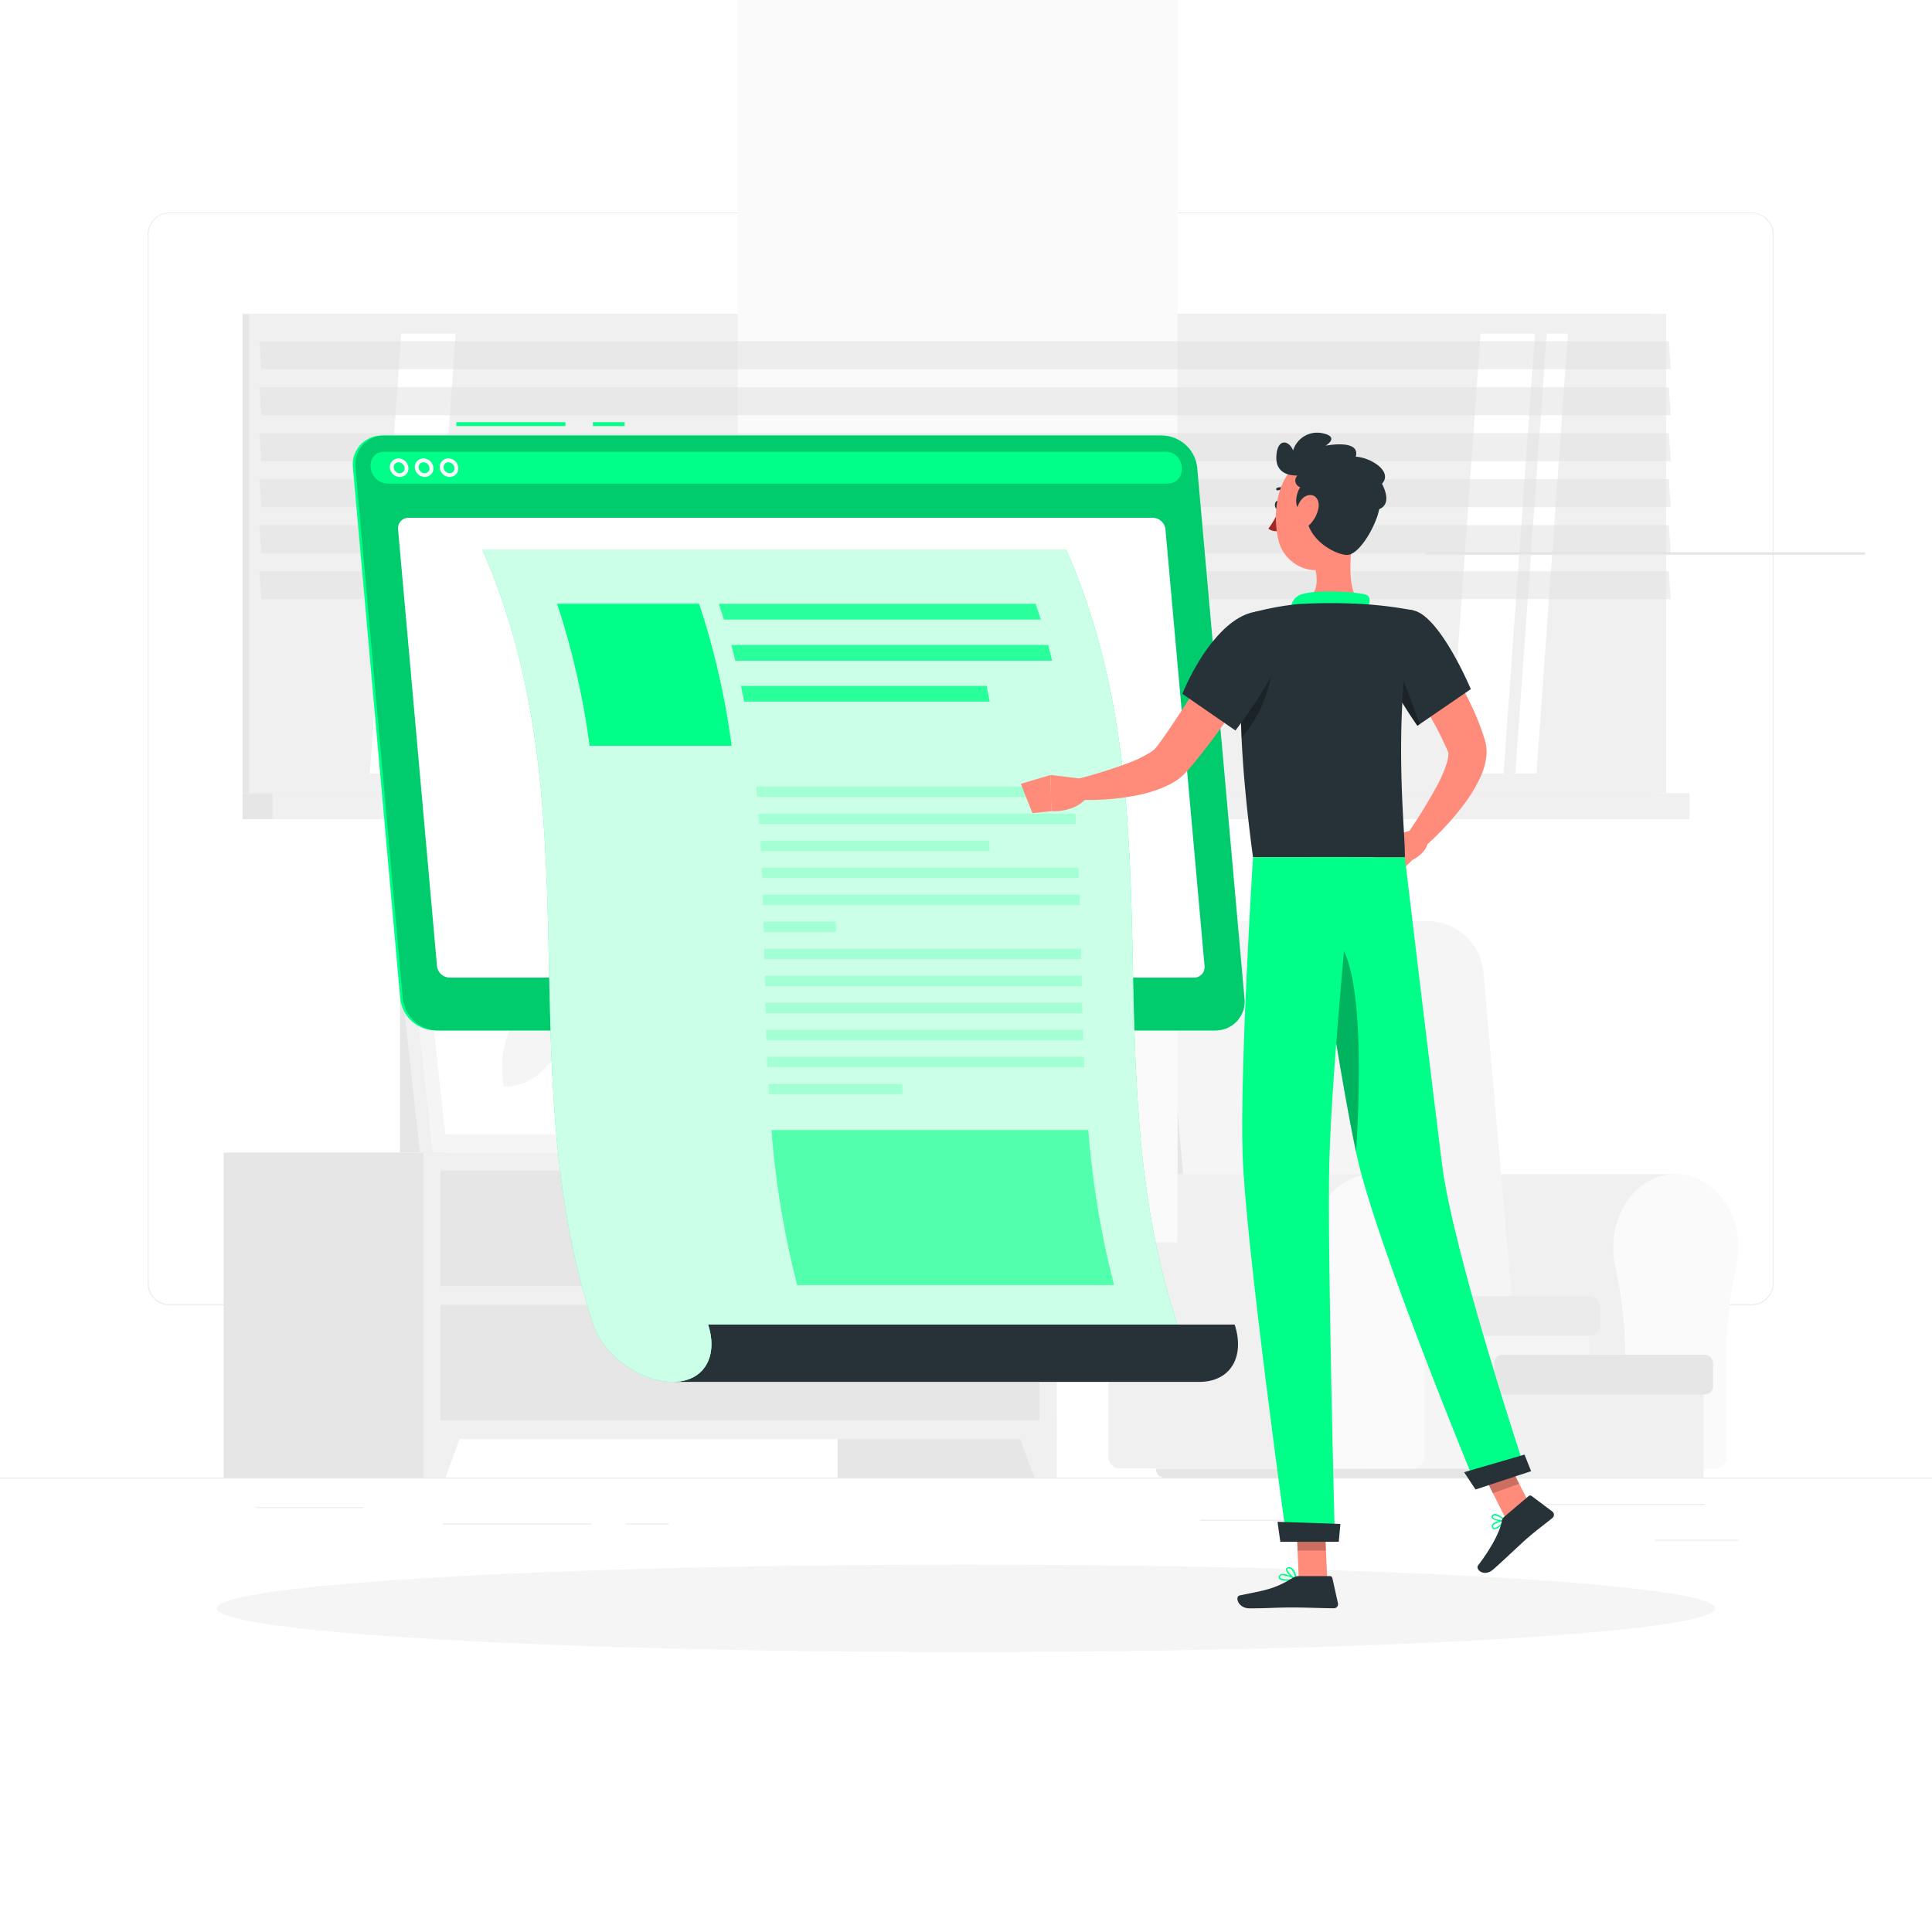 <svg class="animated" id="freepik_stories-wall-post" xmlns="http://www.w3.org/2000/svg" viewBox="0 0 500 500" version="1.1" xmlns:xlink="http://www.w3.org/1999/xlink" xmlns:svgjs="http://svgjs.com/svgjs"><style>svg#freepik_stories-wall-post:not(.animated) .animable {opacity: 0;}svg#freepik_stories-wall-post.animated #freepik--Post--inject-260 {animation: 3s Infinite  linear floating;animation-delay: 0s;}svg#freepik_stories-wall-post.animated #freepik--Character--inject-260 {animation: 3s Infinite  linear wind;animation-delay: 0s;}            @keyframes floating {                0% {                    opacity: 1;                    transform: translateY(0px);                }                50% {                    transform: translateY(-10px);                }                100% {                    opacity: 1;                    transform: translateY(0px);                }            }                    @keyframes wind {                0% {                    transform: rotate( 0deg );                }                25% {                    transform: rotate( 1deg );                }                75% {                    transform: rotate( -1deg );                }            }        </style><g id="freepik--background-complete--inject-260" class="animable" style="transform-origin: 250px 226.87px;"><rect y="382.4" width="500" height="0.25" style="fill: rgb(235, 235, 235); transform-origin: 250px 382.525px;" id="el2z2k2znclj" class="animable"></rect><rect x="428.22" y="398.49" width="21.68" height="0.25" style="fill: rgb(235, 235, 235); transform-origin: 439.06px 398.615px;" id="el7anji5qtq3u" class="animable"></rect><rect x="310.56" y="393.31" width="34.11" height="0.25" style="fill: rgb(235, 235, 235); transform-origin: 327.615px 393.435px;" id="elj63fo2ccebr" class="animable"></rect><rect x="396.59" y="389.21" width="44.53" height="0.25" style="fill: rgb(235, 235, 235); transform-origin: 418.855px 389.335px;" id="elctjxub3oud6" class="animable"></rect><rect x="161.88" y="394.25" width="11.14" height="0.25" style="fill: rgb(235, 235, 235); transform-origin: 167.45px 394.375px;" id="el6233djxwqib" class="animable"></rect><rect x="114.58" y="394.25" width="38.39" height="0.25" style="fill: rgb(235, 235, 235); transform-origin: 133.775px 394.375px;" id="ell258s6ezia" class="animable"></rect><rect x="66.31" y="390.03" width="27.7" height="0.25" style="fill: rgb(235, 235, 235); transform-origin: 80.16px 390.155px;" id="eld1m9txrsvdm" class="animable"></rect><path d="M237,337.8H43.92a5.71,5.71,0,0,1-5.71-5.71V60.66A5.71,5.71,0,0,1,43.92,55H237a5.71,5.71,0,0,1,5.71,5.71V332.09A5.71,5.71,0,0,1,237,337.8ZM43.92,55.2a5.47,5.47,0,0,0-5.46,5.46V332.09a5.47,5.47,0,0,0,5.46,5.46H237a5.47,5.47,0,0,0,5.46-5.46V60.66A5.47,5.47,0,0,0,237,55.2Z" style="fill: rgb(235, 235, 235); transform-origin: 140.46px 196.4px;" id="el1lt4upzao9i" class="animable"></path><path d="M453.31,337.8H260.21a5.72,5.72,0,0,1-5.71-5.71V60.66A5.72,5.72,0,0,1,260.21,55h193.1A5.71,5.71,0,0,1,459,60.66V332.09A5.71,5.71,0,0,1,453.31,337.8ZM260.21,55.2a5.47,5.47,0,0,0-5.46,5.46V332.09a5.47,5.47,0,0,0,5.46,5.46h193.1a5.47,5.47,0,0,0,5.46-5.46V60.66a5.47,5.47,0,0,0-5.46-5.46Z" style="fill: rgb(235, 235, 235); transform-origin: 356.75px 196.4px;" id="el88ms2y3c2eb" class="animable"></path><path d="M390.38,303.86h0c-.37,0-.75,0-1.13,0-8,.65-14.54,8.3-15.05,17.73a22,22,0,0,0,.52,6.18,110.87,110.87,0,0,1,2.54,24.77v24.31a3,3,0,0,0,2.73,3.19h53.66V303.86Z" style="fill: rgb(240, 240, 240); transform-origin: 403.907px 341.95px;" id="elgluure1qk1n" class="animable"></path><path d="M449.87,322.87c0-10.94-7.88-19.72-17.35-19-8,.65-14.54,8.3-15,17.73a22,22,0,0,0,.52,6.18,110.87,110.87,0,0,1,2.54,24.77v24.31a3,3,0,0,0,2.73,3.19h20.79a3,3,0,0,0,2.72-3.19V351.15a100.58,100.58,0,0,1,2.52-23.2A22.22,22.22,0,0,0,449.87,322.87Z" style="fill: rgb(250, 250, 250); transform-origin: 433.678px 341.939px;" id="elgo5mb6hzb5" class="animable"></path><rect x="354.67" y="336.98" width="56.64" height="43.1" style="fill: rgb(245, 245, 245); transform-origin: 382.99px 358.53px;" id="eld4kwnor9ned" class="animable"></rect><path d="M361.65,238.38H299.41a12,12,0,0,0-12.13,13.29l8.08,92.6h88.82l-8.08-92.6A14.79,14.79,0,0,0,361.65,238.38Z" style="fill: rgb(230, 230, 230); transform-origin: 335.695px 291.324px;" id="elf6j3q9eky8p" class="animable"></path><path d="M369.6,238.38h-56a11.82,11.82,0,0,0-12,13.1l8.1,92.79H392l-8.1-92.79A14.59,14.59,0,0,0,369.6,238.38Z" style="fill: rgb(245, 245, 245); transform-origin: 346.765px 291.324px;" id="el60dli9jhts9" class="animable"></path><path d="M358.33,335.43h52.94a2.85,2.85,0,0,1,2.85,2.85v4.59a2.85,2.85,0,0,1-2.85,2.85H358.33a.85.85,0,0,1-.85-.85v-8.58A.85.85,0,0,1,358.33,335.43Z" style="fill: rgb(235, 235, 235); transform-origin: 385.8px 340.575px;" id="elqr7mjx5gqnl" class="animable"></path><path d="M299.18,380.08H434.47a0,0,0,0,1,0,0v.18a2.14,2.14,0,0,1-2.14,2.14h-131a2.14,2.14,0,0,1-2.14-2.14v-.18A0,0,0,0,1,299.18,380.08Z" style="fill: rgb(230, 230, 230); transform-origin: 366.825px 381.24px;" id="el9w1v0k24r3j" class="animable"></path><path d="M300,303.86h0c-.37,0-.75,0-1.13,0-8,.65-14.54,8.3-15.05,17.73a22,22,0,0,0,.52,6.18,110.87,110.87,0,0,1,2.54,24.77v24.31a3,3,0,0,0,2.73,3.19h65.84V303.86Z" style="fill: rgb(240, 240, 240); transform-origin: 319.617px 341.95px;" id="elj0qoszrm7x9" class="animable"></path><path d="M371.66,322.87c0-10.94-7.88-19.72-17.35-19-8,.65-14.54,8.3-15.05,17.73a22,22,0,0,0,.52,6.18,110.87,110.87,0,0,1,2.54,24.77v24.31a3,3,0,0,0,2.73,3.19h20.79a3,3,0,0,0,2.72-3.19V351.15a101.13,101.13,0,0,1,2.51-23.2A21.68,21.68,0,0,0,371.66,322.87Z" style="fill: rgb(250, 250, 250); transform-origin: 355.442px 341.939px;" id="eli90cmc2xsot" class="animable"></path><rect x="389.14" y="352.17" width="51.74" height="30.23" style="fill: rgb(240, 240, 240); transform-origin: 415.01px 367.285px;" id="elb6xv1op4ao" class="animable"></rect><rect x="386.7" y="350.61" width="56.64" height="10.28" rx="2.12" style="fill: rgb(230, 230, 230); transform-origin: 415.02px 355.75px;" id="elvv8qe449tu" class="animable"></rect><rect x="103.51" y="247.1" width="13.2" height="51.17" style="fill: rgb(230, 230, 230); transform-origin: 110.11px 272.685px;" id="elaw2vou1jth" class="animable"></rect><polygon points="204.37 298.27 108.69 298.27 102.07 238.38 197.75 238.38 204.37 298.27" style="fill: rgb(240, 240, 240); transform-origin: 153.22px 268.325px;" id="elv7pbfrsmcpi" class="animable"></polygon><polygon points="209.12 298.27 111.99 298.27 105.37 238.38 202.5 238.38 209.12 298.27" style="fill: rgb(245, 245, 245); transform-origin: 157.245px 268.325px;" id="eljvex5xsjrjj" class="animable"></polygon><polygon points="115.26 293.55 109.69 243.1 199.23 243.1 204.81 293.55 115.26 293.55" style="fill: rgb(255, 255, 255); transform-origin: 157.25px 268.325px;" id="el4yzkblq1gvp" class="animable"></polygon><path d="M130.31,281.32l-.23-2.05c-1.4-12.66,6.5-23.94,16.77-23.94h0l.23,2c1.4,12.66-6.51,23.94-16.77,23.94Z" style="fill: rgb(245, 245, 245); transform-origin: 138.58px 268.325px;" id="elvsunnleejn" class="animable"></path><path d="M149.89,281.32l-.23-2.05c-1.4-12.66,6.5-23.94,16.77-23.94h0l.23,2c1.4,12.66-6.51,23.94-16.77,23.94Z" style="fill: rgb(245, 245, 245); transform-origin: 158.16px 268.325px;" id="el4ci6vh25t64" class="animable"></path><path d="M169.47,281.32l-.23-2.05c-1.4-12.66,6.51-23.94,16.77-23.94h0l.23,2c1.4,12.66-6.51,23.94-16.77,23.94Z" style="fill: rgb(245, 245, 245); transform-origin: 177.74px 268.325px;" id="elcrxito7rqb7" class="animable"></path><rect x="216.75" y="298.27" width="56.69" height="84.13" style="fill: rgb(230, 230, 230); transform-origin: 245.095px 340.335px;" id="el7j35qu8gw6s" class="animable"></rect><polygon points="267.73 382.4 273.43 382.4 273.43 366.18 261.75 366.18 267.73 382.4" style="fill: rgb(240, 240, 240); transform-origin: 267.59px 374.29px;" id="elnoave0umy7o" class="animable"></polygon><rect x="57.87" y="298.27" width="56.69" height="84.13" style="fill: rgb(230, 230, 230); transform-origin: 86.215px 340.335px;" id="elq2qnetzcsz" class="animable"></rect><rect x="109.58" y="298.27" width="163.85" height="74.18" style="fill: rgb(240, 240, 240); transform-origin: 191.505px 335.36px;" id="elwnazkkuic6j" class="animable"></rect><polygon points="115.28 382.4 109.58 382.4 109.58 366.18 121.26 366.18 115.28 382.4" style="fill: rgb(240, 240, 240); transform-origin: 115.42px 374.29px;" id="elb3vzjwzhwij" class="animable"></polygon><rect x="114.01" y="302.91" width="155" height="29.93" style="fill: rgb(230, 230, 230); transform-origin: 191.51px 317.875px;" id="eluizr4nkzeea" class="animable"></rect><path d="M201.85,312.21H181.17A32.7,32.7,0,0,1,157.43,302h68.16A32.7,32.7,0,0,1,201.85,312.21Z" style="fill: rgb(240, 240, 240); transform-origin: 191.51px 307.105px;" id="eliotehnbkte" class="animable"></path><rect x="114.01" y="337.68" width="155" height="29.93" style="fill: rgb(230, 230, 230); transform-origin: 191.51px 352.645px;" id="el690rlwvrs39" class="animable"></rect><path d="M201.85,347H181.17a32.7,32.7,0,0,1-23.74-10.21h68.16A32.7,32.7,0,0,1,201.85,347Z" style="fill: rgb(240, 240, 240); transform-origin: 191.51px 341.895px;" id="el4qfdfb46j78" class="animable"></path><rect x="62.78" y="81.25" width="364.77" height="124" style="fill: rgb(230, 230, 230); transform-origin: 245.165px 143.25px;" id="elmo6dyqdu9lj" class="animable"></rect><rect x="64.47" y="81.25" width="366.71" height="124" style="fill: rgb(240, 240, 240); transform-origin: 247.825px 143.25px;" id="el77twqqb11w4" class="animable"></rect><rect x="62.78" y="205.25" width="364.77" height="6.75" style="fill: rgb(230, 230, 230); transform-origin: 245.165px 208.625px;" id="elwf8fo5j2js" class="animable"></rect><rect x="70.52" y="205.25" width="366.71" height="6.75" style="fill: rgb(240, 240, 240); transform-origin: 253.875px 208.625px;" id="eliu7pmlf7xzi" class="animable"></rect><g id="el0gu4opbm142g"><rect x="190.91" y="-35.02" width="113.84" height="356.54" style="fill: rgb(250, 250, 250); transform-origin: 247.83px 143.25px; transform: rotate(90deg);" class="animable"></rect></g><polygon points="375.04 200.17 383.18 86.33 397.26 86.33 389.12 200.17 375.04 200.17" style="fill: rgb(255, 255, 255); transform-origin: 386.15px 143.25px;" id="elotpvteinil" class="animable"></polygon><polygon points="95.72 200.17 103.86 86.33 117.94 86.33 109.81 200.17 95.72 200.17" style="fill: rgb(255, 255, 255); transform-origin: 106.83px 143.25px;" id="elel7gockx2y9" class="animable"></polygon><path d="M71.91,142.19a.38.38,0,0,1-.39-.39V89.64a.39.39,0,0,1,.39-.39.4.4,0,0,1,.39.39V141.8A.39.39,0,0,1,71.91,142.19Z" style="fill: rgb(240, 240, 240); transform-origin: 71.91px 115.72px;" id="elyt2uhiwuga8" class="animable"></path><polygon points="392.15 200.17 400.29 86.33 405.77 86.33 397.64 200.17 392.15 200.17" style="fill: rgb(255, 255, 255); transform-origin: 398.96px 143.25px;" id="elfons6hlikno" class="animable"></polygon><g id="el2vlyyk07g0u"><rect x="368.85" y="142.93" width="113.84" height="0.65" style="fill: rgb(230, 230, 230); transform-origin: 425.77px 143.255px; transform: rotate(90deg);" class="animable"></rect></g><g id="elqtx3v6n9jnk"><polygon points="432.38 95.55 67.61 95.55 67.14 88.31 431.91 88.31 432.38 95.55" style="fill: rgb(224, 224, 224); opacity: 0.5; transform-origin: 249.76px 91.93px;" class="animable"></polygon></g><g id="el5pmb9fizdiq"><polygon points="432.38 107.45 67.61 107.45 67.14 100.21 431.91 100.21 432.38 107.45" style="fill: rgb(224, 224, 224); opacity: 0.5; transform-origin: 249.76px 103.83px;" class="animable"></polygon></g><g id="eluhrfhoju3u"><polygon points="432.38 119.35 67.61 119.35 67.14 112.11 431.91 112.11 432.38 119.35" style="fill: rgb(224, 224, 224); opacity: 0.5; transform-origin: 249.76px 115.73px;" class="animable"></polygon></g><g id="eluu8833kdeg"><polygon points="432.38 131.25 67.61 131.25 67.14 124.01 431.91 124.01 432.38 131.25" style="fill: rgb(224, 224, 224); opacity: 0.5; transform-origin: 249.76px 127.63px;" class="animable"></polygon></g><g id="el7feuxep154f"><polygon points="432.38 143.15 67.61 143.15 67.14 135.91 431.91 135.91 432.38 143.15" style="fill: rgb(224, 224, 224); opacity: 0.5; transform-origin: 249.76px 139.53px;" class="animable"></polygon></g><g id="el2grncpszq3d"><polygon points="432.38 155.04 67.61 155.04 67.14 147.81 431.91 147.81 432.38 155.04" style="fill: rgb(224, 224, 224); opacity: 0.5; transform-origin: 249.76px 151.425px;" class="animable"></polygon></g></g><g id="freepik--Shadow--inject-260" class="animable" style="transform-origin: 250px 416.24px;"><ellipse id="freepik--path--inject-260" cx="250" cy="416.24" rx="193.89" ry="11.32" style="fill: rgb(245, 245, 245); transform-origin: 250px 416.24px;" class="animable"></ellipse></g><g id="freepik--Post--inject-260" class="animable" style="transform-origin: 206.696px 233.445px;"><rect x="153.44" y="109.26" width="8.22" height="1" style="fill: rgb(0, 255, 136); transform-origin: 157.55px 109.76px;" id="elkyf53g5pa6q" class="animable"></rect><rect x="118.11" y="109.26" width="28.22" height="1" style="fill: rgb(0, 255, 136); transform-origin: 132.22px 109.76px;" id="el9ujytbnuhmo" class="animable"></rect><path d="M112.58,266.67h201.3a7.47,7.47,0,0,0,7.54-8.28L309.18,121a9.27,9.27,0,0,0-9-8.28H98.87A7.47,7.47,0,0,0,91.33,121l12.24,137.35A9.25,9.25,0,0,0,112.58,266.67Z" style="fill: rgb(0, 255, 136); transform-origin: 206.375px 189.695px;" id="elw79ylaeppbo" class="animable"></path><path d="M113.23,266.67H314.52a7.46,7.46,0,0,0,7.54-8.28L309.83,121a9.28,9.28,0,0,0-9-8.28H99.51A7.48,7.48,0,0,0,92,121l12.24,137.35A9.27,9.27,0,0,0,113.23,266.67Z" style="fill: rgb(0, 255, 136); transform-origin: 207.031px 189.695px;" id="elt2w1ycctz4o" class="animable"></path><g id="elabeekanl6el"><path d="M113.23,266.67H314.52a7.46,7.46,0,0,0,7.54-8.28L309.83,121a9.28,9.28,0,0,0-9-8.28H99.51A7.48,7.48,0,0,0,92,121l12.24,137.35A9.27,9.27,0,0,0,113.23,266.67Z" style="opacity: 0.2; transform-origin: 207.031px 189.695px;" class="animable"></path></g><path d="M301.18,116.9H99.88c-.22,0-.45,0-.67,0-5.14.42-3.95,8.25,1.24,8.25H302.09c5.19,0,5-7.83-.23-8.25C301.63,116.91,301.41,116.9,301.18,116.9Z" style="fill: rgb(0, 255, 136); transform-origin: 200.894px 121.025px;" id="elun38owlpaam" class="animable"></path><path d="M103.47,123.44a2.64,2.64,0,0,1-2.57-2.35,2.28,2.28,0,0,1,.57-1.73,2.22,2.22,0,0,1,1.66-.72,2.62,2.62,0,0,1,2.56,2.36,2.2,2.2,0,0,1-2.22,2.44Zm-.34-3.8a1.24,1.24,0,0,0-.92.39,1.28,1.28,0,0,0-.31,1,1.61,1.61,0,0,0,1.57,1.44,1.24,1.24,0,0,0,.92-.39,1.27,1.27,0,0,0,.31-1h0A1.62,1.62,0,0,0,103.13,119.64Z" style="fill: rgb(250, 250, 250); transform-origin: 103.297px 121.04px;" id="eloj8aai0l5w8" class="animable"></path><path d="M109.92,123.44a2.63,2.63,0,0,1-2.56-2.35,2.22,2.22,0,0,1,2.23-2.45,2.64,2.64,0,0,1,2.56,2.36h0a2.18,2.18,0,0,1-.57,1.72A2.22,2.22,0,0,1,109.92,123.44Zm-.33-3.8a1.22,1.22,0,0,0-.92.39,1.25,1.25,0,0,0-.32,1,1.62,1.62,0,0,0,1.57,1.44,1.22,1.22,0,0,0,.92-.39,1.2,1.2,0,0,0,.31-1h0A1.61,1.61,0,0,0,109.59,119.64Z" style="fill: rgb(250, 250, 250); transform-origin: 109.755px 121.04px;" id="eljm2thq18ne" class="animable"></path><path d="M116.38,123.44a2.64,2.64,0,0,1-2.57-2.35,2.28,2.28,0,0,1,.57-1.73,2.22,2.22,0,0,1,1.66-.72,2.64,2.64,0,0,1,2.57,2.36h0a2.26,2.26,0,0,1-.57,1.72A2.22,2.22,0,0,1,116.38,123.44Zm-.34-3.8a1.24,1.24,0,0,0-.92.39,1.28,1.28,0,0,0-.31,1,1.61,1.61,0,0,0,1.57,1.44,1.24,1.24,0,0,0,.92-.39,1.27,1.27,0,0,0,.31-1h0A1.62,1.62,0,0,0,116,119.64Z" style="fill: rgb(250, 250, 250); transform-origin: 116.21px 121.04px;" id="elm5tzyjwlz0i" class="animable"></path><path d="M116.36,253H309a2.71,2.71,0,0,0,2.74-3L301.62,137a3.35,3.35,0,0,0-3.27-3H105.76a2.71,2.71,0,0,0-2.74,3l10.07,113A3.35,3.35,0,0,0,116.36,253Z" style="fill: rgb(255, 255, 255); transform-origin: 207.38px 193.5px;" id="elcox0y5wq6w6" class="animable"></path><path d="M183.25,342.8c2.68,8.19-1,14.83-9.16,14.83H310.37c8.2,0,11.84-6.64,9.16-14.83Z" style="fill: rgb(38, 50, 56); transform-origin: 247.245px 350.215px;" id="elo747f4vlj8p" class="animable"></path><path d="M124.89,142.35C154.1,209.17,131.51,276,153.58,342.8h0c2.69,8.19,12.33,14.83,20.51,14.83s11.84-6.64,9.16-14.83H304.7c-22.08-66.82.51-133.63-28.7-200.45Z" style="fill: rgb(0, 255, 136); transform-origin: 214.795px 249.99px;" id="eluz613ryai4c" class="animable"></path><g id="elxtxcz8ahed"><path d="M124.89,142.35C154.1,209.17,131.51,276,153.58,342.8h0c2.69,8.19,12.33,14.83,20.51,14.83s11.84-6.64,9.16-14.83H304.7c-22.08-66.82.51-133.63-28.7-200.45Z" style="fill: rgb(255, 255, 255); opacity: 0.8; transform-origin: 214.795px 249.99px;" class="animable"></path></g><path d="M189.33,193H152.58a199.61,199.61,0,0,0-8.41-36.75h36.75A199.61,199.61,0,0,1,189.33,193Z" style="fill: rgb(0, 255, 136); transform-origin: 166.75px 174.625px;" id="elezdpvt6alf" class="animable"></path><g id="elamn32xdyxkb"><path d="M288.32,332.58h-82a232.52,232.52,0,0,1-6.67-40.12h82A232.52,232.52,0,0,0,288.32,332.58Z" style="fill: rgb(0, 255, 136); opacity: 0.6; transform-origin: 243.985px 312.52px;" class="animable"></path></g><g id="el6utdzq6wkzt"><g style="opacity: 0.8; transform-origin: 229.16px 168.925px;" class="animable"><path d="M269.35,160.35h-82q-.63-2-1.32-4.08h82Q268.72,158.31,269.35,160.35Z" style="fill: rgb(0, 255, 136); transform-origin: 227.69px 158.31px;" id="el7ki8e3r4ym" class="animable"></path><path d="M272.29,171h-82q-.51-2-1-4.08h82Q271.78,168.93,272.29,171Z" style="fill: rgb(0, 255, 136); transform-origin: 230.79px 168.96px;" id="ely43ncdsj4yi" class="animable"></path><path d="M256.14,181.58H192.59c-.26-1.36-.53-2.72-.82-4.08h63.56Q255.75,179.54,256.14,181.58Z" style="fill: rgb(0, 255, 136); transform-origin: 223.955px 179.54px;" id="elvzz4i5mkb3r" class="animable"></path></g></g><g id="elo8df4bft9z"><g style="opacity: 0.2; transform-origin: 238.145px 243.385px;" class="animable"><path d="M277.93,206.26h-82c-.08-.89-.16-1.79-.25-2.69h82C277.77,204.47,277.85,205.37,277.93,206.26Z" style="fill: rgb(0, 255, 136); transform-origin: 236.805px 204.915px;" id="elago9766be5h" class="animable"></path><path d="M278.49,213.26h-82c-.06-.9-.13-1.8-.2-2.69h82C278.36,211.46,278.43,212.36,278.49,213.26Z" style="fill: rgb(0, 255, 136); transform-origin: 237.39px 211.915px;" id="el08plii9138u" class="animable"></path><path d="M256.14,220.25H196.91c0-.9-.09-1.79-.15-2.69H256Z" style="fill: rgb(0, 255, 136); transform-origin: 226.45px 218.905px;" id="elhclhtuvv0s" class="animable"></path><path d="M279.23,227.24h-82c0-.89-.07-1.79-.11-2.69h82C279.16,225.45,279.2,226.35,279.23,227.24Z" style="fill: rgb(0, 255, 136); transform-origin: 238.175px 225.895px;" id="elgmjobm0yj87" class="animable"></path><path d="M279.47,234.24h-82c0-.9-.05-1.8-.08-2.69h82C279.42,232.44,279.45,233.34,279.47,234.24Z" style="fill: rgb(0, 255, 136); transform-origin: 238.43px 232.895px;" id="eltodc8ooo1rm" class="animable"></path><path d="M216.38,241.23H197.66c0-.9,0-1.79-.07-2.69h18.72C216.34,239.44,216.36,240.34,216.38,241.23Z" style="fill: rgb(0, 255, 136); transform-origin: 206.985px 239.885px;" id="elyfeoqpdkol" class="animable"></path><path d="M279.81,248.23h-82c0-.9,0-1.8-.05-2.69h82C279.78,246.43,279.79,247.33,279.81,248.23Z" style="fill: rgb(0, 255, 136); transform-origin: 238.785px 246.885px;" id="elztafk7jz1s" class="animable"></path><path d="M280,255.22H198l-.06-2.69h82Z" style="fill: rgb(0, 255, 136); transform-origin: 238.97px 253.875px;" id="eljsea8hqeffm" class="animable"></path><path d="M280.13,262.21h-82c0-.89,0-1.79-.07-2.69h82C280.08,260.42,280.1,261.32,280.13,262.21Z" style="fill: rgb(0, 255, 136); transform-origin: 239.095px 260.865px;" id="elvdoqtxid8vn" class="animable"></path><path d="M280.34,269.21h-82l-.09-2.69h82Z" style="fill: rgb(0, 255, 136); transform-origin: 239.295px 267.865px;" id="el105uixihbevg" class="animable"></path><path d="M280.61,276.2h-82c0-.89-.08-1.79-.11-2.69h82C280.53,274.41,280.57,275.31,280.61,276.2Z" style="fill: rgb(0, 255, 136); transform-origin: 239.555px 274.855px;" id="el123qgzoq5grf" class="animable"></path><path d="M233.59,283.2H199l-.15-2.69h34.61Z" style="fill: rgb(0, 255, 136); transform-origin: 216.22px 281.855px;" id="elwtfxbwkh09m" class="animable"></path></g></g></g><g id="freepik--Character--inject-260" class="animable animator-active" style="transform-origin: 333.172px 264.106px;"><path d="M368.31,162.92c.9,1.09,1.66,2.07,2.43,3.13s1.52,2.09,2.25,3.16c1.47,2.13,2.86,4.3,4.17,6.55s2.57,4.54,3.68,6.94a61,61,0,0,1,3,7.47l.32,1,.08.24.12.42a6.71,6.71,0,0,1,.21.92,11.22,11.22,0,0,1,.07,3.25,17.64,17.64,0,0,1-1.39,4.84A37.59,37.59,0,0,1,379,208a73.64,73.64,0,0,1-10.61,11.39l-4.06-3.73a136.24,136.24,0,0,0,7.51-12.2,34.33,34.33,0,0,0,2.6-6,8.14,8.14,0,0,0,.41-2.36c0-.27,0-.46-.08-.46s0,0,0,0,0,.06,0,0l-.08-.19-.33-.77a86.38,86.38,0,0,0-6.62-12.18c-1.26-2-2.6-4-4-5.91s-2.81-3.93-4.14-5.71Z" style="fill: rgb(255, 139, 123); transform-origin: 372.163px 191.155px;" id="elo7vsib2pej" class="animable"></path><path d="M366.85,214.41l-6.7,1.94,5.34,6.25s4.51-2.14,4.05-5.67Z" style="fill: rgb(255, 139, 123); transform-origin: 364.861px 218.505px;" id="el8zx9l1vn1s6" class="animable"></path><polygon points="355.35 221.72 361.42 226.56 365.49 222.6 360.15 216.35 355.35 221.72" style="fill: rgb(255, 139, 123); transform-origin: 360.42px 221.455px;" id="el4zw73ee036t" class="animable"></polygon><path d="M331.33,130.69c0,.6-.31,1.08-.7,1.08s-.7-.48-.7-1.08.31-1.07.7-1.07S331.33,130.1,331.33,130.69Z" style="fill: rgb(38, 50, 56); transform-origin: 330.63px 130.695px;" id="elvdtxuy4q5r" class="animable"></path><path d="M331.07,131.77a21.34,21.34,0,0,1-2.83,5.06,3.43,3.43,0,0,0,2.83.54Z" style="fill: rgb(160, 39, 36); transform-origin: 329.655px 134.621px;" id="el5zs5si1ea2w" class="animable"></path><path d="M333.43,127.41a.31.31,0,0,1-.2-.07,2.82,2.82,0,0,0-2.48-.45.35.35,0,0,1-.45-.2.36.36,0,0,1,.2-.45,3.45,3.45,0,0,1,3.13.54.34.34,0,0,1,.08.49A.35.35,0,0,1,333.43,127.41Z" style="fill: rgb(38, 50, 56); transform-origin: 332.03px 126.744px;" id="elswk5wgnph5a" class="animable"></path><path d="M350.45,137.52c-1.05,5.38-2.1,15.23,1.66,18.81,0,0-1.47,5.45-11.46,5.45-11,0-5.24-5.45-5.24-5.45,6-1.43,5.83-5.87,4.79-10.05Z" style="fill: rgb(255, 139, 123); transform-origin: 343.006px 149.65px;" id="el5zskzqsbueb" class="animable"></path><path d="M353.55,158.2c.79-1.72,1.65-3.7-.14-4.32-2-.68-12.77-1.37-16.49-.09a3.85,3.85,0,0,0-2.67,4.78Z" style="fill: rgb(0, 255, 136); transform-origin: 344.282px 155.821px;" id="elzkyxng1qxh" class="animable"></path><path d="M388.26,395a2.33,2.33,0,0,1-1.66.77c-.19,0-.43-.18-.52-.63a.79.79,0,0,1,.15-.66c.65-.89,3.1-1.14,3.2-1.15a.16.16,0,0,1,.17.08.17.17,0,0,1,0,.19A8.94,8.94,0,0,1,388.26,395Zm-1.6-.47-.15.15a.47.47,0,0,0-.09.39c.06.32.21.35.26.36.5.11,1.65-.85,2.37-1.7A5.74,5.74,0,0,0,386.66,394.55Z" style="fill: rgb(0, 255, 136); transform-origin: 387.845px 394.549px;" id="elo017ha5yx5o" class="animable"></path><path d="M389.56,393.65l-.07,0c-.85.18-3-.1-3.42-.82a.57.57,0,0,1,.12-.71,1,1,0,0,1,.71-.31c1.11,0,2.61,1.48,2.67,1.55a.16.16,0,0,1,.05.17A.16.16,0,0,1,389.56,393.65Zm-3.05-1.31-.06.06c-.16.16-.1.26-.08.3.24.42,1.74.75,2.69.69a4.25,4.25,0,0,0-2.15-1.19A.61.61,0,0,0,386.51,392.34Z" style="fill: rgb(0, 255, 136); transform-origin: 387.811px 392.756px;" id="el1uw7gajura5" class="animable"></path><path d="M333.18,409.11c-.94,0-1.85-.13-2.16-.55a.66.66,0,0,1,0-.76.92.92,0,0,1,.56-.41c1.22-.33,3.79,1.13,3.89,1.2a.16.16,0,0,1,.09.18.18.18,0,0,1-.14.14A13.29,13.29,0,0,1,333.18,409.11ZM332,407.69a1.15,1.15,0,0,0-.33,0,.51.51,0,0,0-.34.24c-.13.22-.08.33,0,.39.34.47,2.2.48,3.57.29A7.87,7.87,0,0,0,332,407.69Z" style="fill: rgb(0, 255, 136); transform-origin: 333.232px 408.226px;" id="elc3bkb6rp3vr" class="animable"></path><path d="M335.4,408.91h-.07c-.89-.4-2.65-2-2.51-2.82,0-.2.17-.44.65-.49a1.3,1.3,0,0,1,1,.3c.94.77,1.13,2.75,1.14,2.83a.17.17,0,0,1-.07.16A.19.19,0,0,1,335.4,408.91Zm-1.79-3h-.11c-.31,0-.33.15-.34.19-.08.5,1.11,1.75,2,2.29a4.08,4.08,0,0,0-1-2.26A.94.94,0,0,0,333.61,405.93Z" style="fill: rgb(0, 255, 136); transform-origin: 334.212px 407.253px;" id="elezylbcxisai" class="animable"></path><polygon points="343.48 408.74 336.13 408.74 335.4 391.73 342.74 391.73 343.48 408.74" style="fill: rgb(255, 139, 123); transform-origin: 339.44px 400.235px;" id="elqflr39efu2" class="animable"></polygon><polygon points="396.98 391.51 389.87 393.36 382 377.84 389.11 375.98 396.98 391.51" style="fill: rgb(255, 139, 123); transform-origin: 389.49px 384.67px;" id="eldrsx9neqrzt" class="animable"></polygon><path d="M389.32,392.52l6.29-5.34a.62.62,0,0,1,.8,0l5.33,4a1.07,1.07,0,0,1,0,1.69c-2.23,1.82-3.41,2.6-6.17,4.95-1.71,1.44-6.84,6.4-9.19,8.4s-4.63-.07-3.85-1.1c3.52-4.6,5.81-9.09,6.14-11.51A1.76,1.76,0,0,1,389.32,392.52Z" style="fill: rgb(38, 50, 56); transform-origin: 392.264px 397.046px;" id="el2wo1k2iz5sb" class="animable"></path><path d="M336.18,407.89h8a.65.65,0,0,1,.63.5l1.45,6.53a1.07,1.07,0,0,1-1.06,1.3c-2.89,0-7.08-.21-10.71-.21-4.26,0-6.11.23-11.1.23-3,0-3.85-3.05-2.59-3.33,5.74-1.25,8.62-1.39,13.59-4.45A3.41,3.41,0,0,1,336.18,407.89Z" style="fill: rgb(38, 50, 56); transform-origin: 333.261px 412.065px;" id="el5lllqyuuv94" class="animable"></path><path d="M325.93,172.65c-2.44,4.32-5,8.41-7.74,12.49s-5.64,8-8.82,11.89c-.39.49-.81,1-1.22,1.44l-.61.72-.31.36-.52.54a15,15,0,0,1-4.16,3,33.33,33.33,0,0,1-7.81,2.64A65.24,65.24,0,0,1,279.67,207l-.54-5.49a129.33,129.33,0,0,0,13.15-4.14,30.53,30.53,0,0,0,5.52-2.72,6.58,6.58,0,0,0,1.55-1.38l.85-1.16c.33-.46.67-.91,1-1.39,2.65-3.76,5.2-7.7,7.69-11.68s5-8,7.39-12Z" style="fill: rgb(255, 139, 123); transform-origin: 302.53px 187.037px;" id="elasyp9c56yan" class="animable"></path><path d="M365.87,158c6.89,1.58,14.78,20.35,14.78,20.35l-13.83,9.48a117.16,117.16,0,0,1-9.13-15.53C353.61,163.7,358.83,156.38,365.87,158Z" style="fill: rgb(38, 50, 56); transform-origin: 368.453px 172.802px;" id="elz7801qlv4b" class="animable"></path><g id="elswn8u5eqiss"><path d="M360.94,170l6.54,17.41-.65.45s-2.83-4-5.89-9.33Z" style="opacity: 0.3; transform-origin: 364.21px 178.93px;" class="animable"></path></g><path d="M324.72,158.37s-7.82,8.83-.44,63.5h39.29c.27-6-3.52-35.46,2.3-63.88a102.56,102.56,0,0,0-13.15-1.66,145.27,145.27,0,0,0-16.7,0A73.5,73.5,0,0,0,324.72,158.37Z" style="fill: rgb(38, 50, 56); transform-origin: 343.49px 188.98px;" id="el4qyrx8cpwh8" class="animable"></path><g id="el0iq5k6h5rsp8"><path d="M329.08,174.18A34.86,34.86,0,0,1,321.32,191c-.16-3.52-.22-6.68-.21-9.51Z" style="opacity: 0.3; transform-origin: 325.094px 182.59px;" class="animable"></path></g><path d="M332.47,164.33c1,6.95-12.74,24.72-12.74,24.72L306,179.57s3.81-9.79,10.25-16.21C323.55,156,331.41,156.76,332.47,164.33Z" style="fill: rgb(38, 50, 56); transform-origin: 319.261px 173.639px;" id="eli39yilpkqnp" class="animable"></path><path d="M279.57,201.49l-7.7-.93.21,9.38s6.06.52,9.36-3.7Z" style="fill: rgb(255, 139, 123); transform-origin: 276.655px 205.26px;" id="elduvxtaqwyj" class="animable"></path><polygon points="264.19 202.85 267.19 210.44 272.08 209.94 271.87 200.56 264.19 202.85" style="fill: rgb(255, 139, 123); transform-origin: 268.135px 205.5px;" id="ele4ridogo7gs" class="animable"></polygon><g id="el9iqn1ot5uau"><polygon points="335.4 391.73 335.81 401.29 343.16 401.29 342.75 391.73 335.4 391.73" style="opacity: 0.2; transform-origin: 339.28px 396.51px;" class="animable"></polygon></g><g id="ellbb1xk8log8"><polygon points="389.11 375.99 382 377.84 386.36 386.44 393.17 383.99 389.11 375.99" style="opacity: 0.2; transform-origin: 387.585px 381.215px;" class="animable"></polygon></g><path d="M351.09,129.44c-.44,7.27-.33,11.56-4,15.29-5.53,5.62-14.51,2.29-16.25-5-1.56-6.54-.57-17.34,6.56-20.23A9.94,9.94,0,0,1,351.09,129.44Z" style="fill: rgb(255, 139, 123); transform-origin: 340.661px 133.155px;" id="el965c3q58mbd" class="animable"></path><path d="M338,132.83c-3.85-.77-2.45-5.39-1.5-6.75a1.79,1.79,0,0,1-.73-3c-1.61,0-5.68-.28-5.45-5s3.23-4.23,4.34-1.5a6.5,6.5,0,0,1,7.89-4.39c4.17,1,.5,3.16.5,3.16s9.1-1.83,7.83,2.84c3.94.22,9.67,3.86,6.78,7,1.72,3.38,1.45,5.69-.72,6.59-.75,4.06-5.06,11.84-8.34,11.84C345.89,143.61,338.18,139.94,338,132.83Z" style="fill: rgb(38, 50, 56); transform-origin: 344.546px 127.796px;" id="elxtc5g3j6vki" class="animable"></path><path d="M341.23,131.42a8.27,8.27,0,0,1-2.57,4.62c-1.78,1.58-3.33.31-3.38-1.85,0-1.95.82-5.13,2.87-5.89S341.59,129.26,341.23,131.42Z" style="fill: rgb(255, 139, 123); transform-origin: 338.283px 132.432px;" id="elnwus5o9d8r" class="animable"></path><path d="M338.22,221.87S346.56,278,351.13,299c5,23,30.52,84.66,30.52,84.66l12.8-4.12S376,323.94,373.17,301.13c-3.1-24.75-9.6-79.26-9.6-79.26Z" style="fill: rgb(0, 255, 136); transform-origin: 366.335px 302.765px;" id="elehrxqqpqptm" class="animable"></path><path d="M378.93,381c-.05,0,2.94,4.48,2.94,4.48l14.38-4.74-1.71-4.29Z" style="fill: rgb(38, 50, 56); transform-origin: 387.59px 380.965px;" id="el7nrnhsvhzh9" class="animable"></path><g id="elcoz6sa7jay9"><path d="M343.49,241.87c9.64,1.89,8.62,37.84,7.46,56.33-2.78-13.07-6.85-38.22-9.63-56.07A3.29,3.29,0,0,1,343.49,241.87Z" style="opacity: 0.3; transform-origin: 346.498px 269.996px;" class="animable"></path></g><path d="M324.28,221.87s-3.48,54.93-2.68,77.33c.83,23.3,11.44,99.6,11.44,99.6h12.44s-2-74.94-1.46-97.82c.61-25,6.09-79.11,6.09-79.11Z" style="fill: rgb(0, 255, 136); transform-origin: 335.795px 310.335px;" id="elskfktijwa3g" class="animable"></path><path d="M330.64,393.84c-.05,0,.71,5.17.71,5.17h15.13l.41-4.61Z" style="fill: rgb(38, 50, 56); transform-origin: 338.764px 396.425px;" id="el0v2wjsdep2hp" class="animable"></path></g><defs>     <filter id="active" height="200%">         <feMorphology in="SourceAlpha" result="DILATED" operator="dilate" radius="2"></feMorphology>                <feFlood flood-color="#32DFEC" flood-opacity="1" result="PINK"></feFlood>        <feComposite in="PINK" in2="DILATED" operator="in" result="OUTLINE"></feComposite>        <feMerge>            <feMergeNode in="OUTLINE"></feMergeNode>            <feMergeNode in="SourceGraphic"></feMergeNode>        </feMerge>    </filter>    <filter id="hover" height="200%">        <feMorphology in="SourceAlpha" result="DILATED" operator="dilate" radius="2"></feMorphology>                <feFlood flood-color="#ff0000" flood-opacity="0.5" result="PINK"></feFlood>        <feComposite in="PINK" in2="DILATED" operator="in" result="OUTLINE"></feComposite>        <feMerge>            <feMergeNode in="OUTLINE"></feMergeNode>            <feMergeNode in="SourceGraphic"></feMergeNode>        </feMerge>            <feColorMatrix type="matrix" values="0   0   0   0   0                0   1   0   0   0                0   0   0   0   0                0   0   0   1   0 "></feColorMatrix>    </filter></defs></svg>